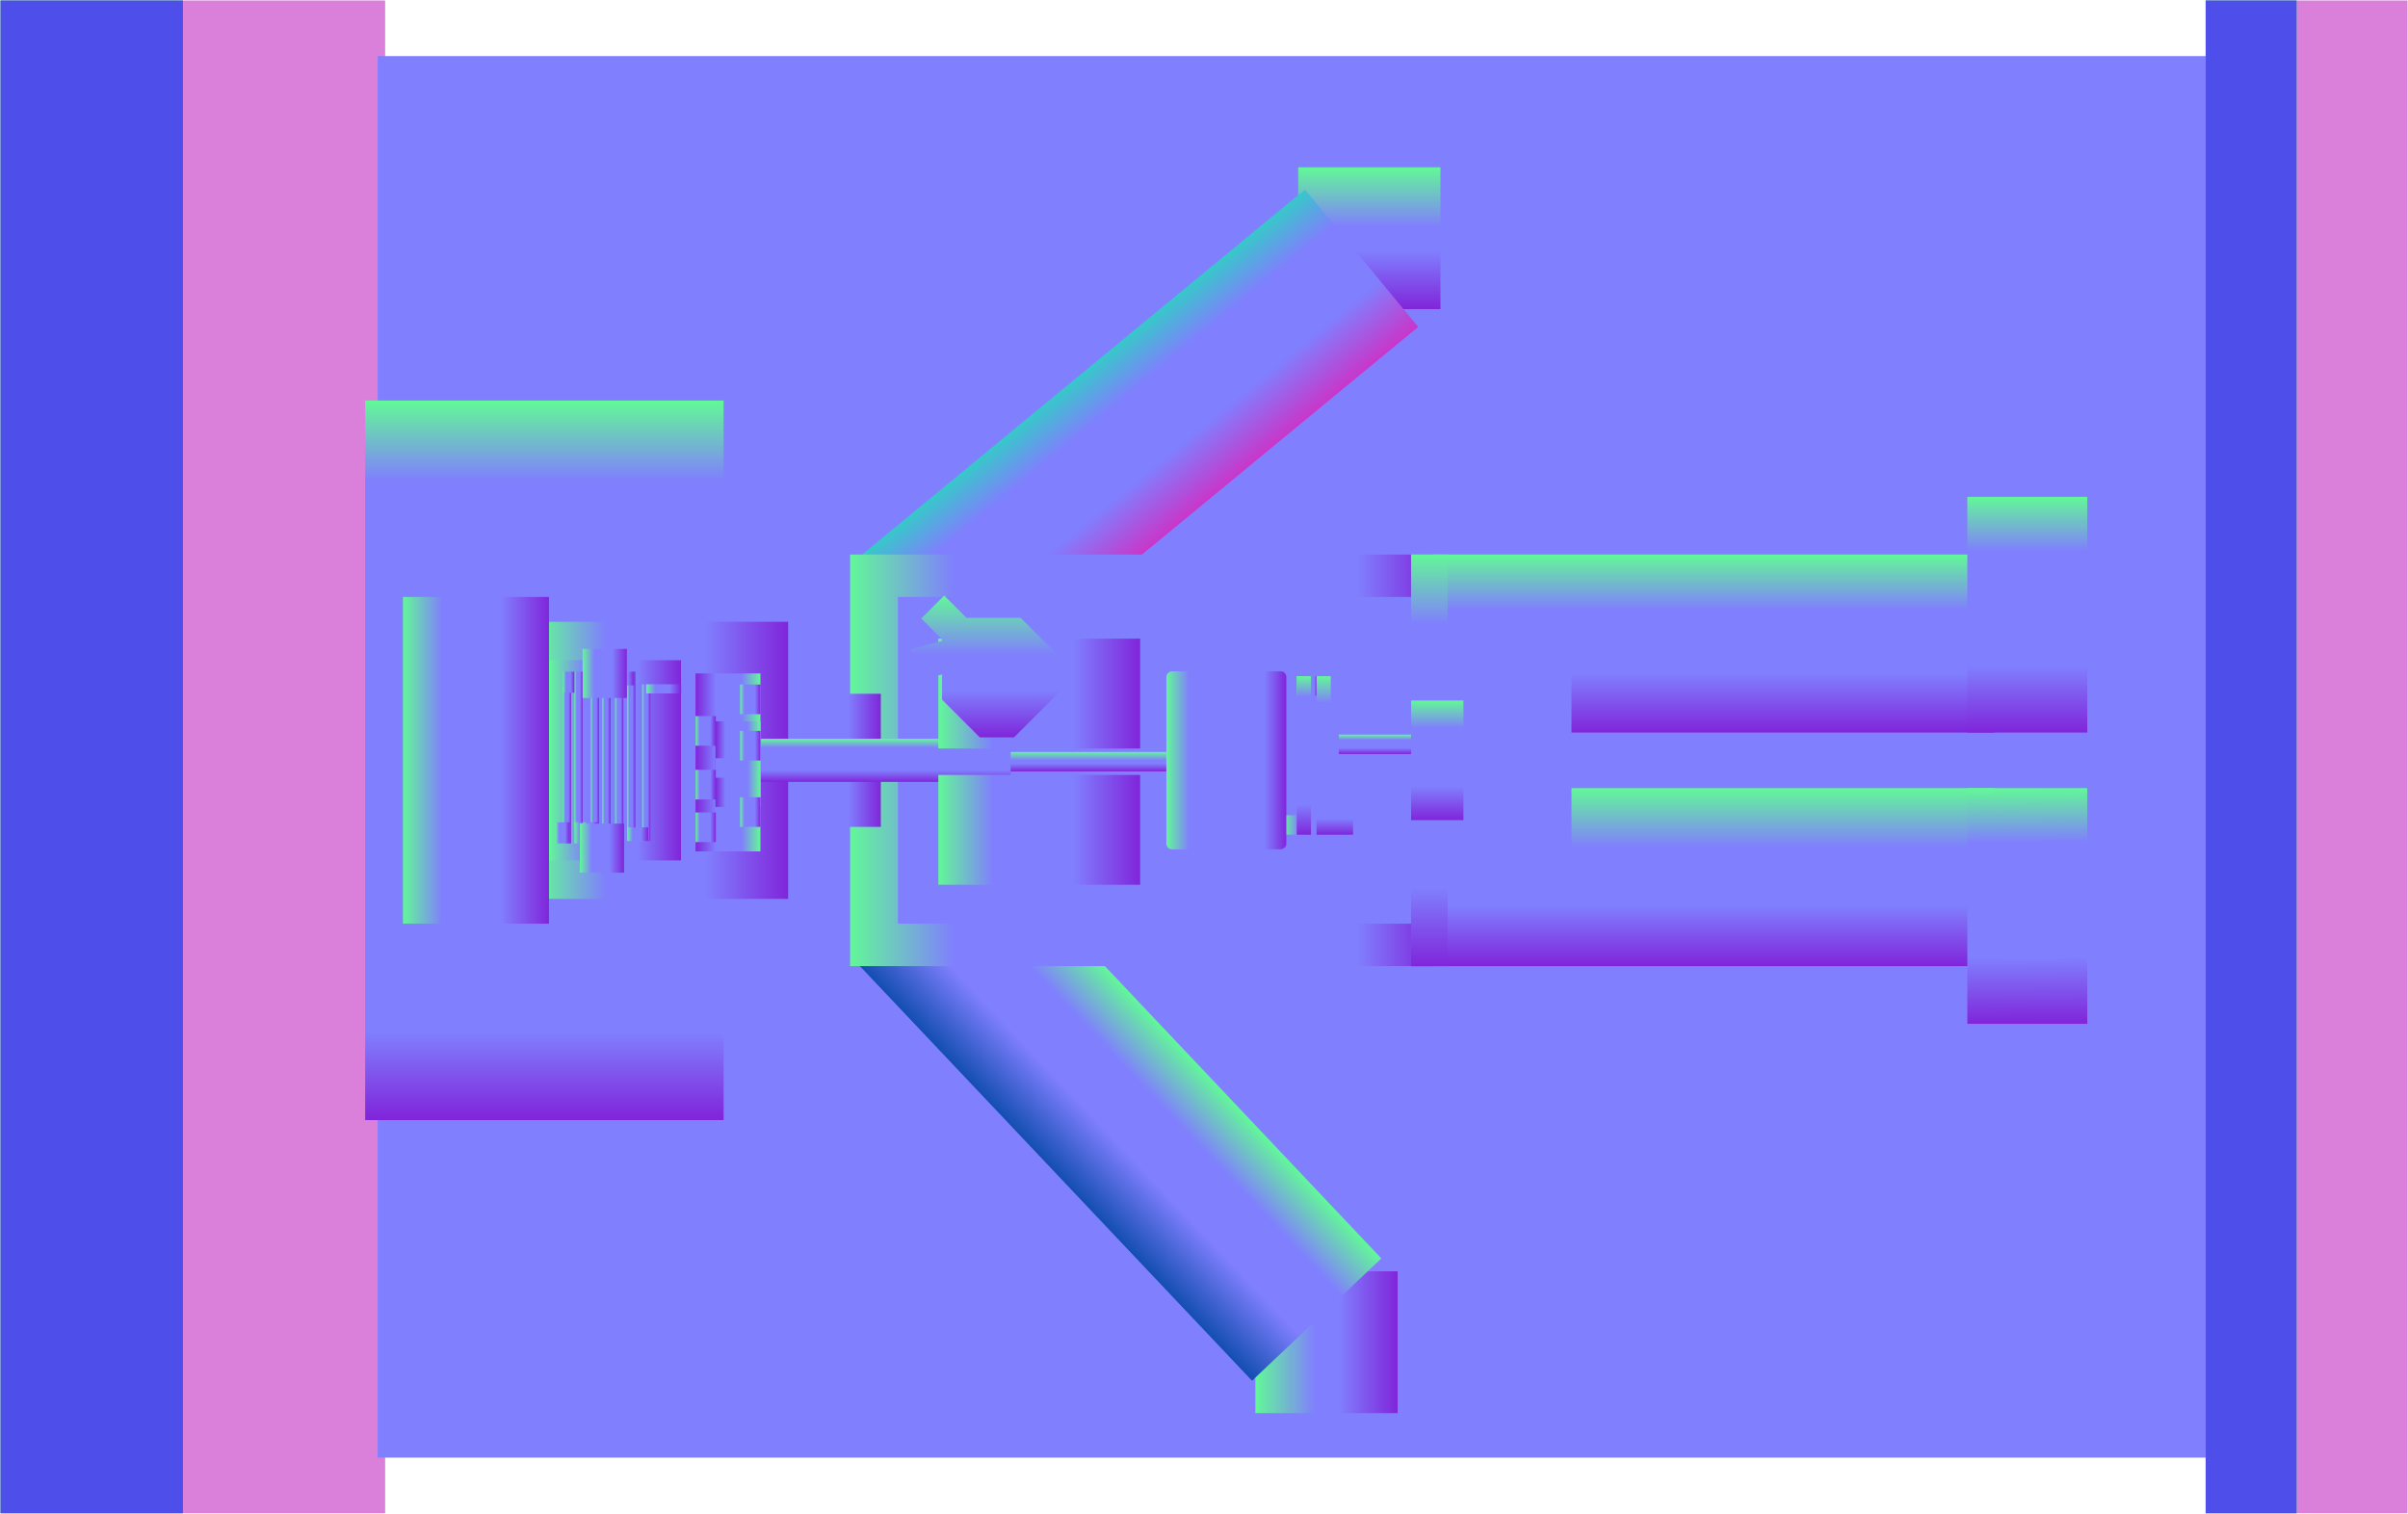 <?xml version="1.0" encoding="UTF-8" standalone="no"?>
<!DOCTYPE svg PUBLIC "-//W3C//DTD SVG 1.1//EN" "http://www.w3.org/Graphics/SVG/1.1/DTD/svg11.dtd">
<!-- Generated by Microsoft Visio, SVG Export Back4Norm.svg Page-1 -->
<svg xmlns="http://www.w3.org/2000/svg" xmlns:xlink="http://www.w3.org/1999/xlink" xmlns:ev="http://www.w3.org/2001/xml-events"
		xmlns:v="http://schemas.microsoft.com/visio/2003/SVGExtensions/" width="27.057in" height="17.01in"
		viewBox="0 0 1948.07 1224.75" xml:space="preserve" color-interpolation-filters="sRGB" class="st31">
	<v:documentProperties v:langID="1033" v:viewMarkup="false"/>

	<style type="text/css">
	<![CDATA[
		.st1 {fill:#da80da;stroke:none;stroke-linecap:round;stroke-linejoin:round;stroke-width:0.75}
		.st2 {fill:#807ffe;stroke:none;stroke-linecap:round;stroke-linejoin:round;stroke-width:0.75}
		.st3 {fill:url(#grad0-8);stroke:none;stroke-linecap:round;stroke-linejoin:round;stroke-width:0.75}
		.st4 {fill:url(#grad0-12);stroke:none;stroke-linecap:round;stroke-linejoin:round;stroke-width:0.75}
		.st5 {fill:url(#grad0-16);stroke:none;stroke-linecap:round;stroke-linejoin:round;stroke-width:0.75}
		.st6 {fill:url(#grad0-20);stroke:none;stroke-linecap:round;stroke-linejoin:round;stroke-width:0.75}
		.st7 {fill:url(#grad0-24);stroke:none;stroke-linecap:round;stroke-linejoin:round;stroke-width:0.75}
		.st8 {fill:url(#grad0-28);stroke:none;stroke-linecap:round;stroke-linejoin:round;stroke-width:0.75}
		.st9 {fill:url(#grad0-34);stroke:none;stroke-linecap:round;stroke-linejoin:round;stroke-width:0.75}
		.st10 {fill:url(#grad0-38);stroke:none;stroke-linecap:round;stroke-linejoin:round;stroke-width:0.75}
		.st11 {fill:url(#grad0-44);stroke:none;stroke-linecap:round;stroke-linejoin:round;stroke-width:0.75}
		.st12 {fill:url(#grad0-51);stroke:none;stroke-linecap:round;stroke-linejoin:round;stroke-width:0.75}
		.st13 {fill:url(#grad0-55);stroke:none;stroke-linecap:round;stroke-linejoin:round;stroke-width:0.75}
		.st14 {fill:url(#grad0-59);stroke:none;stroke-linecap:round;stroke-linejoin:round;stroke-width:0.75}
		.st15 {fill:url(#grad0-65);stroke:none;stroke-linecap:round;stroke-linejoin:round;stroke-width:0.75}
		.st16 {fill:url(#grad0-69);stroke:none;stroke-linecap:round;stroke-linejoin:round;stroke-width:0.75}
		.st17 {fill:url(#grad0-73);stroke:none;stroke-linecap:round;stroke-linejoin:round;stroke-width:0.75}
		.st18 {fill:url(#grad0-69);stroke:none;stroke-width:10}
		.st19 {fill:url(#grad0-135);stroke:none;stroke-width:5.75}
		.st20 {fill:url(#grad0-142);stroke:none;stroke-width:5.75}
		.st21 {fill:#807ffe;stroke:none;stroke-width:5.75}
		.st22 {fill:url(#grad0-166);stroke:none;stroke-linecap:round;stroke-linejoin:round;stroke-width:0.75}
		.st23 {fill:url(#grad0-170);stroke:none;stroke-linecap:round;stroke-linejoin:round;stroke-width:0.75}
		.st24 {fill:url(#grad0-174);stroke:none;stroke-linecap:round;stroke-linejoin:round;stroke-width:0.75}
		.st25 {fill:#62f898;stroke:none;stroke-linecap:round;stroke-linejoin:round;stroke-width:0.75}
		.st26 {fill:url(#grad0-193);stroke:none;stroke-linecap:round;stroke-linejoin:round;stroke-width:0.75}
		.st27 {fill:url(#grad0-197);stroke:none;stroke-linecap:round;stroke-linejoin:round;stroke-width:0.75}
		.st28 {fill:url(#grad0-201);stroke:none;stroke-linecap:round;stroke-linejoin:round;stroke-width:3.25}
		.st29 {fill:#4e4eea;stroke:none;stroke-linecap:round;stroke-linejoin:round;stroke-width:0.75}
		.st30 {fill:url(#grad0-209);stroke:none;stroke-linecap:round;stroke-linejoin:round;stroke-width:0.75}
		.st31 {fill:none;fill-rule:evenodd;font-size:12px;overflow:visible;stroke-linecap:square;stroke-miterlimit:3}
	]]>
	</style>

	<defs id="Patterns_And_Gradients">
		<linearGradient id="grad0-8" x1="0" y1="0" x2="1" y2="0" gradientTransform="rotate(0 0.5 0.5)">
			<stop offset="0" stop-color="#8025da" stop-opacity="1"/>
			<stop offset="0.41" stop-color="#807ffe" stop-opacity="1"/>
			<stop offset="0.58" stop-color="#807ffe" stop-opacity="1"/>
			<stop offset="1" stop-color="#62f898" stop-opacity="1"/>
		</linearGradient>
		<linearGradient id="grad0-12" x1="0" y1="0" x2="1" y2="0" gradientTransform="rotate(270 0.5 0.5)">
			<stop offset="0" stop-color="#8025da" stop-opacity="1"/>
			<stop offset="0.41" stop-color="#807ffe" stop-opacity="1"/>
			<stop offset="0.58" stop-color="#807ffe" stop-opacity="1"/>
			<stop offset="1" stop-color="#62f898" stop-opacity="1"/>
		</linearGradient>
		<linearGradient id="grad0-16" x1="0" y1="0" x2="1" y2="0" gradientTransform="rotate(0 0.5 0.5)">
			<stop offset="0" stop-color="#8025da" stop-opacity="1"/>
			<stop offset="0.12" stop-color="#807ffe" stop-opacity="1"/>
			<stop offset="0.89" stop-color="#807ffe" stop-opacity="1"/>
			<stop offset="1" stop-color="#62f898" stop-opacity="1"/>
		</linearGradient>
		<linearGradient id="grad0-20" x1="0" y1="0" x2="1" y2="0" gradientTransform="rotate(0 0.5 0.5)">
			<stop offset="0" stop-color="#c936c9" stop-opacity="1"/>
			<stop offset="0.34" stop-color="#807ffe" stop-opacity="1"/>
			<stop offset="0.74" stop-color="#807ffe" stop-opacity="1"/>
			<stop offset="1" stop-color="#36c9c9" stop-opacity="1"/>
		</linearGradient>
		<linearGradient id="grad0-24" x1="0" y1="0" x2="1" y2="0" gradientTransform="rotate(0 0.5 0.5)">
			<stop offset="0" stop-color="#134eb1" stop-opacity="1"/>
			<stop offset="0.37" stop-color="#807ffe" stop-opacity="1"/>
			<stop offset="0.69" stop-color="#807ffe" stop-opacity="1"/>
			<stop offset="1" stop-color="#62f898" stop-opacity="1"/>
		</linearGradient>
		<linearGradient id="grad0-28" x1="0" y1="0" x2="1" y2="0" gradientTransform="rotate(270 0.5 0.5)">
			<stop offset="0" stop-color="#8025da" stop-opacity="1"/>
			<stop offset="0.13" stop-color="#807ffe" stop-opacity="1"/>
			<stop offset="0.82" stop-color="#807ffe" stop-opacity="1"/>
			<stop offset="1" stop-color="#62f898" stop-opacity="1"/>
		</linearGradient>
		<linearGradient id="grad0-34" x1="0" y1="0" x2="1" y2="0" gradientTransform="rotate(270 0.5 0.5)">
			<stop offset="0" stop-color="#eb4eb2" stop-opacity="1"/>
			<stop offset="0" stop-color="#807ffe" stop-opacity="1"/>
			<stop offset="1" stop-color="#807ffe" stop-opacity="1"/>
			<stop offset="1" stop-color="#62f898" stop-opacity="1"/>
		</linearGradient>
		<linearGradient id="grad0-38" x1="0" y1="0" x2="1" y2="0" gradientTransform="rotate(270 0.5 0.5)">
			<stop offset="0" stop-color="#8025da" stop-opacity="1"/>
			<stop offset="0.1" stop-color="#807ffe" stop-opacity="1"/>
			<stop offset="0.39" stop-color="#807ffe" stop-opacity="1"/>
			<stop offset="1" stop-color="#62f898" stop-opacity="1"/>
		</linearGradient>
		<linearGradient id="grad0-44" x1="0" y1="0" x2="1" y2="0" gradientTransform="rotate(359.9 0.5 0.5)">
			<stop offset="0" stop-color="#8025da" stop-opacity="1"/>
			<stop offset="0.31" stop-color="#807ffe" stop-opacity="1"/>
			<stop offset="0.73" stop-color="#807ffe" stop-opacity="1"/>
			<stop offset="1" stop-color="#62f898" stop-opacity="1"/>
		</linearGradient>
		<linearGradient id="grad0-51" x1="0" y1="0" x2="1" y2="0" gradientTransform="rotate(359.9 0.5 0.5)">
			<stop offset="0" stop-color="#8025da" stop-opacity="1"/>
			<stop offset="0.41" stop-color="#807ffe" stop-opacity="1"/>
			<stop offset="0.58" stop-color="#807ffe" stop-opacity="1"/>
			<stop offset="1" stop-color="#62f898" stop-opacity="1"/>
		</linearGradient>
		<linearGradient id="grad0-55" x1="0" y1="0" x2="1" y2="0" gradientTransform="rotate(359.9 0.5 0.5)">
			<stop offset="0" stop-color="#8025da" stop-opacity="1"/>
			<stop offset="0.34" stop-color="#807ffe" stop-opacity="1"/>
			<stop offset="0.67" stop-color="#807ffe" stop-opacity="1"/>
			<stop offset="1" stop-color="#62f898" stop-opacity="1"/>
		</linearGradient>
		<linearGradient id="grad0-59" x1="0" y1="0" x2="1" y2="0" gradientTransform="rotate(0 0.5 0.5)">
			<stop offset="0" stop-color="#8025da" stop-opacity="1"/>
			<stop offset="0.33" stop-color="#807ffe" stop-opacity="1"/>
			<stop offset="0.69" stop-color="#807ffe" stop-opacity="1"/>
			<stop offset="1" stop-color="#62f898" stop-opacity="1"/>
		</linearGradient>
		<linearGradient id="grad0-65" x1="0" y1="0" x2="1" y2="0" gradientTransform="rotate(270 0.5 0.5)">
			<stop offset="0" stop-color="#8025da" stop-opacity="1"/>
			<stop offset="0.27" stop-color="#807ffe" stop-opacity="1"/>
			<stop offset="0.79" stop-color="#807ffe" stop-opacity="1"/>
			<stop offset="1" stop-color="#62f898" stop-opacity="1"/>
		</linearGradient>
		<linearGradient id="grad0-69" x1="0" y1="0" x2="1" y2="0" gradientTransform="rotate(270 0.5 0.5)">
			<stop offset="0" stop-color="#8025da" stop-opacity="1"/>
			<stop offset="0.33" stop-color="#807ffe" stop-opacity="1"/>
			<stop offset="0.73" stop-color="#807ffe" stop-opacity="1"/>
			<stop offset="1" stop-color="#62f898" stop-opacity="1"/>
		</linearGradient>
		<linearGradient id="grad0-73" x1="0" y1="0" x2="1" y2="0" gradientTransform="rotate(359.9 0.5 0.5)">
			<stop offset="0" stop-color="#8025da" stop-opacity="1"/>
			<stop offset="0.27" stop-color="#807ffe" stop-opacity="1"/>
			<stop offset="0.79" stop-color="#807ffe" stop-opacity="1"/>
			<stop offset="1" stop-color="#62f898" stop-opacity="1"/>
		</linearGradient>
		<linearGradient id="grad0-135" x1="0" y1="0" x2="1" y2="0" gradientTransform="rotate(270 0.5 0.5)">
			<stop offset="0" stop-color="#62f898" stop-opacity="1"/>
			<stop offset="0.29" stop-color="#807ffe" stop-opacity="1"/>
			<stop offset="0.69" stop-color="#807ffe" stop-opacity="1"/>
			<stop offset="1" stop-color="#8025da" stop-opacity="1"/>
		</linearGradient>
		<linearGradient id="grad0-142" x1="0" y1="0" x2="1" y2="0" gradientTransform="rotate(270 0.5 0.5)">
			<stop offset="0" stop-color="#62f898" stop-opacity="1"/>
			<stop offset="0.29" stop-color="#807ffe" stop-opacity="1"/>
			<stop offset="0.78" stop-color="#807ffe" stop-opacity="1"/>
			<stop offset="1" stop-color="#8025da" stop-opacity="1"/>
		</linearGradient>
		<linearGradient id="grad0-166" x1="0" y1="0" x2="1" y2="0" gradientTransform="rotate(0 0.5 0.5)">
			<stop offset="0" stop-color="#8025da" stop-opacity="1"/>
			<stop offset="0.19" stop-color="#807ffe" stop-opacity="1"/>
			<stop offset="0.83" stop-color="#807ffe" stop-opacity="1"/>
			<stop offset="1" stop-color="#62f898" stop-opacity="1"/>
		</linearGradient>
		<linearGradient id="grad0-170" x1="0" y1="0" x2="1" y2="0" gradientTransform="rotate(0 0.5 0.5)">
			<stop offset="0" stop-color="#8025da" stop-opacity="1"/>
			<stop offset="0.28" stop-color="#807ffe" stop-opacity="1"/>
			<stop offset="0.77" stop-color="#807ffe" stop-opacity="1"/>
			<stop offset="1" stop-color="#62f898" stop-opacity="1"/>
		</linearGradient>
		<linearGradient id="grad0-174" x1="0" y1="0" x2="1" y2="0" gradientTransform="rotate(359.9 0.5 0.5)">
			<stop offset="0" stop-color="#8025da" stop-opacity="1"/>
			<stop offset="0.28" stop-color="#807ffe" stop-opacity="1"/>
			<stop offset="0.77" stop-color="#807ffe" stop-opacity="1"/>
			<stop offset="1" stop-color="#62f898" stop-opacity="1"/>
		</linearGradient>
		<linearGradient id="grad0-193" x1="0" y1="0" x2="1" y2="0" gradientTransform="rotate(270 0.5 0.5)">
			<stop offset="0" stop-color="#8025da" stop-opacity="1"/>
			<stop offset="0.1" stop-color="#807ffe" stop-opacity="1"/>
			<stop offset="0.83" stop-color="#807ffe" stop-opacity="1"/>
			<stop offset="1" stop-color="#62f898" stop-opacity="1"/>
		</linearGradient>
		<linearGradient id="grad0-197" x1="0" y1="0" x2="1" y2="0" gradientTransform="rotate(0 0.5 0.5)">
			<stop offset="0" stop-color="#8025da" stop-opacity="1"/>
			<stop offset="0.19" stop-color="#807ffe" stop-opacity="1"/>
			<stop offset="0.87" stop-color="#807ffe" stop-opacity="1"/>
			<stop offset="1" stop-color="#62f898" stop-opacity="1"/>
		</linearGradient>
		<linearGradient id="grad0-201" x1="0" y1="0" x2="1" y2="0" gradientTransform="rotate(270 0.5 0.5)">
			<stop offset="0" stop-color="#8025da" stop-opacity="1"/>
			<stop offset="0.18" stop-color="#807ffe" stop-opacity="1"/>
			<stop offset="0.81" stop-color="#807ffe" stop-opacity="1"/>
			<stop offset="1" stop-color="#62f898" stop-opacity="1"/>
		</linearGradient>
		<linearGradient id="grad0-209" x1="0" y1="0" x2="1" y2="0" gradientTransform="rotate(270 0.5 0.5)">
			<stop offset="0" stop-color="#8025da" stop-opacity="1"/>
			<stop offset="0.33" stop-color="#807ffe" stop-opacity="1"/>
			<stop offset="0.58" stop-color="#807ffe" stop-opacity="1"/>
			<stop offset="1" stop-color="#62f898" stop-opacity="1"/>
		</linearGradient>
	</defs>
	<g v:mID="0" v:index="1" v:groupContext="foregroundPage">
		<title>Page-1</title>
		<v:pageProperties v:drawingScale="1" v:pageScale="1" v:drawingUnits="19" v:shadowOffsetX="9" v:shadowOffsetY="-9"/>
		<g id="shape782-1" v:mID="782" v:groupContext="shape" transform="translate(-913.216,1224.38) rotate(-90)">
			<title>Sheet.782</title>
			<rect x="0" y="913.591" width="1224" height="311.159" class="st1"/>
		</g>
		<g id="shape783-3" v:mID="783" v:groupContext="shape" transform="translate(600.84,1179.38) rotate(-90)">
			<title>Sheet.783</title>
			<rect x="0" y="-295.312" width="1134" height="1520.06" class="st2"/>
		</g>
		<g id="shape840-5" v:mID="840" v:groupContext="shape" transform="translate(-59.407,250.125) rotate(-90)">
			<title>Sheet.840</title>
			<rect x="0" y="1109.66" width="114.75" height="115.087" class="st3"/>
		</g>
		<g id="shape841-9" v:mID="841" v:groupContext="shape" transform="translate(-94.073,1143.38) rotate(-90)">
			<title>Sheet.841</title>
			<rect x="0" y="1109.66" width="114.75" height="115.087" class="st4"/>
		</g>
		<g id="shape784-13" v:mID="784" v:groupContext="shape" transform="translate(-639.359,906.281) rotate(-90)">
			<title>Sheet.784</title>
			<rect x="0" y="934.759" width="582.188" height="289.991" class="st5"/>
		</g>
		<g id="shape785-17" v:mID="785" v:groupContext="shape" transform="translate(202.243,1043.53) rotate(-129.5)">
			<title>Sheet.785</title>
			<rect x="0" y="752.882" width="144" height="471.868" class="st6"/>
		</g>
		<g id="shape786-21" v:mID="786" v:groupContext="shape" transform="translate(171.373,227.291) rotate(-43.4)">
			<title>Sheet.786</title>
			<rect x="0" y="752.882" width="144" height="471.868" class="st7"/>
		</g>
		<g id="shape787-25" v:mID="787" v:groupContext="shape" transform="translate(-65.16,781.687) rotate(-90)">
			<title>Sheet.787</title>
			<rect x="0" y="752.882" width="333" height="471.868" class="st8"/>
		</g>
		<g id="shape788-29" v:mID="788" v:groupContext="shape" transform="translate(-83.16,747.375) rotate(-90)">
			<title>Sheet.788</title>
			<rect x="0" y="809.625" width="264.375" height="415.125" class="st2"/>
		</g>
		<g id="shape793-31" v:mID="793" v:groupContext="shape" transform="translate(-407.16,660.75) rotate(-90)">
			<title>Sheet.793</title>
			<rect x="0" y="1188.37" width="88.875" height="36.384" class="st9"/>
		</g>
		<g id="shape798-35" v:mID="798" v:groupContext="shape" transform="translate(-159.66,562.875) rotate(-90)">
			<title>Sheet.798</title>
			<rect x="0" y="1208.72" width="15.75" height="16.034" class="st10"/>
		</g>
		<g id="shape799-39" v:mID="799" v:groupContext="shape" transform="translate(-130.126,664.125) rotate(-90)">
			<title>Sheet.799</title>
			<rect x="0" y="1213.22" width="67.5" height="11.534" class="st2"/>
		</g>
		<g id="shape801-41" v:mID="801" v:groupContext="shape" transform="translate(-77.46,610.125) rotate(-90)">
			<title>Sheet.801</title>
			<rect x="0" y="1160.55" width="15.75" height="64.2" class="st11"/>
		</g>
		<g id="shape802-45" v:mID="802" v:groupContext="shape" transform="translate(-166.126,675.375) rotate(-90)">
			<title>Sheet.802</title>
			<rect x="0" y="1204.5" width="15.75" height="20.25" class="st10"/>
		</g>
		<g id="shape803-48" v:mID="803" v:groupContext="shape" transform="translate(-276.661,624.188) rotate(-90)">
			<title>Sheet.803</title>
			<rect x="0" y="1002" width="15.75" height="222.75" class="st12"/>
		</g>
		<g id="shape804-52" v:mID="804" v:groupContext="shape" transform="translate(388.708,781.687) rotate(-90)">
			<title>Sheet.804</title>
			<rect x="0" y="752.882" width="144" height="471.868" class="st13"/>
		</g>
		<g id="shape805-56" v:mID="805" v:groupContext="shape" transform="translate(388.708,592.688) rotate(-90)">
			<title>Sheet.805</title>
			<rect x="0" y="752.882" width="144" height="471.868" class="st14"/>
		</g>
		<g id="shape806-60" v:mID="806" v:groupContext="shape" transform="translate(46.595,684.375) rotate(-90)">
			<title>Sheet.806</title>
			<rect x="0" y="1094.99" width="153" height="129.756" class="st2"/>
		</g>
		<g id="shape807-62" v:mID="807" v:groupContext="shape" transform="translate(-512.176,669.047) rotate(-90)">
			<title>Sheet.807</title>
			<rect x="0" y="1127.72" width="107.719" height="97.034" class="st15"/>
		</g>
		<g id="shape808-66" v:mID="808" v:groupContext="shape" transform="translate(-587.16,727.284) rotate(-90)">
			<title>Sheet.808</title>
			<rect x="0" y="1022.79" width="224.193" height="201.956" class="st16"/>
		</g>
		<g id="shape809-70" v:mID="809" v:groupContext="shape" transform="translate(-407.16,632.626) rotate(-90)">
			<title>Sheet.809</title>
			<rect x="0" y="1022.7" width="34.877" height="202.05" class="st17"/>
		</g>
		<g id="group810-74" transform="translate(-673.752,696.187) rotate(-90)" v:mID="810" v:groupContext="group">
			<title>Sheet.810</title>
			<g id="shape811-75" v:mID="811" v:groupContext="shape" transform="translate(0,-0.082)">
				<title>Sheet.811</title>
				<rect x="0" y="1117.92" width="162" height="106.826" class="st16"/>
			</g>
			<g id="shape812-78" v:mID="812" v:groupContext="shape" transform="translate(13.808,-88.93)">
				<title>Sheet.812</title>
				<rect x="0" y="1218.09" width="126.743" height="6.664" class="st16"/>
			</g>
			<g id="shape813-81" v:mID="813" v:groupContext="shape" transform="translate(25.995,-79.666)">
				<title>Sheet.813</title>
				<rect x="0" y="1218.09" width="126.743" height="6.664" class="st16"/>
			</g>
			<g id="shape814-84" v:mID="814" v:groupContext="shape" transform="translate(135.676,-86.33)">
				<title>Sheet.814</title>
				<rect x="0" y="1215.49" width="17.062" height="9.264" class="st16"/>
			</g>
			<g id="shape815-87" v:mID="815" v:groupContext="shape" transform="translate(13.808,-69.267)">
				<title>Sheet.815</title>
				<rect x="0" y="1207.69" width="17.062" height="17.063" class="st16"/>
			</g>
			<g id="shape816-90" v:mID="816" v:groupContext="shape" transform="translate(13.808,-90.066)">
				<title>Sheet.816</title>
				<rect x="0" y="1213.05" width="17.062" height="11.699" class="st16"/>
			</g>
			<g id="shape817-93" v:mID="817" v:groupContext="shape" transform="translate(13.808,-66.378)">
				<title>Sheet.817</title>
				<rect x="0" y="1218.09" width="126.743" height="6.664" class="st16"/>
			</g>
			<g id="shape818-96" v:mID="818" v:groupContext="shape" transform="translate(19.365,-57.114)">
				<title>Sheet.818</title>
				<rect x="0" y="1218.09" width="133.373" height="6.664" class="st16"/>
			</g>
			<g id="shape819-99" v:mID="819" v:groupContext="shape" transform="translate(135.676,-63.778)">
				<title>Sheet.819</title>
				<rect x="0" y="1215.49" width="17.062" height="9.264" class="st16"/>
			</g>
			<g id="shape820-102" v:mID="820" v:groupContext="shape" transform="translate(21.218,-46.714)">
				<title>Sheet.820</title>
				<rect x="0" y="1218.09" width="131.52" height="6.664" class="st16"/>
			</g>
			<g id="shape821-105" v:mID="821" v:groupContext="shape" transform="translate(13.808,-46.714)">
				<title>Sheet.821</title>
				<rect x="0" y="1207.69" width="11.114" height="17.063" class="st16"/>
			</g>
			<g id="shape822-108" v:mID="822" v:groupContext="shape" transform="translate(13.808,-67.513)">
				<title>Sheet.822</title>
				<rect x="0" y="1213.05" width="17.062" height="11.699" class="st16"/>
			</g>
			<g id="shape823-111" v:mID="823" v:groupContext="shape" transform="translate(15.66,-24.86)">
				<title>Sheet.823</title>
				<rect x="0" y="1218.09" width="126.743" height="6.664" class="st16"/>
			</g>
			<g id="shape824-114" v:mID="824" v:groupContext="shape" transform="translate(21.218,-37.013)">
				<title>Sheet.824</title>
				<rect x="0" y="1218.09" width="131.52" height="6.664" class="st16"/>
			</g>
			<g id="shape825-117" v:mID="825" v:groupContext="shape" transform="translate(15.66,-26.613)">
				<title>Sheet.825</title>
				<rect x="0" y="1207.69" width="11.114" height="17.063" class="st16"/>
			</g>
			<g id="shape826-120" v:mID="826" v:groupContext="shape" transform="translate(141.623,-37.974)">
				<title>Sheet.826</title>
				<rect x="0" y="1209.35" width="11.114" height="15.404" class="st16"/>
			</g>
			<g id="shape827-123" v:mID="827" v:groupContext="shape" transform="translate(135.14,2.27374E-13)">
				<title>Sheet.827</title>
				<rect x="0" y="1196.53" width="7.393" height="28.225" class="st16"/>
			</g>
		</g>
		<g id="shape828-126" v:mID="828" v:groupContext="shape" transform="translate(-719.91,706.096) rotate(-90)">
			<title>Sheet.828</title>
			<rect x="0" y="1188.97" width="39.721" height="35.782" class="st18"/>
		</g>
		<g id="shape829-129" v:mID="829" v:groupContext="shape" transform="translate(-717.66,564.736) rotate(-90)">
			<title>Sheet.829</title>
			<rect x="0" y="1188.97" width="39.721" height="35.782" class="st18"/>
		</g>
		<g id="shape830-132" v:mID="830" v:groupContext="shape" transform="translate(-609.575,688.875) rotate(-90)">
			<title>Sheet.830</title>
			<rect x="0" y="1172.26" width="144" height="52.489" class="st19"/>
		</g>
		<g id="shape831-136" v:mID="831" v:groupContext="shape" transform="translate(-645.66,681.346) rotate(-90)">
			<title>Sheet.831</title>
			<rect x="0" y="1208.35" width="23.971" height="16.404" class="st15"/>
		</g>
		<g id="shape832-139" v:mID="832" v:groupContext="shape" transform="translate(-609.575,652.875) rotate(-90)">
			<title>Sheet.832</title>
			<rect x="0" y="1188.37" width="69.225" height="36.384" class="st20"/>
		</g>
		<g id="shape833-143" v:mID="833" v:groupContext="shape" transform="translate(-645.66,603.375) rotate(-90)">
			<title>Sheet.833</title>
			<rect x="0" y="1208.35" width="23.971" height="16.404" class="st15"/>
		</g>
		<g id="shape834-146" v:mID="834" v:groupContext="shape" transform="translate(-609.575,669.047) rotate(-90)">
			<title>Sheet.834</title>
			<rect x="0" y="1208.35" width="23.971" height="16.404" class="st15"/>
		</g>
		<g id="shape835-149" v:mID="835" v:groupContext="shape" transform="translate(-609.575,615.361) rotate(-90)">
			<title>Sheet.835</title>
			<rect x="0" y="1208.35" width="23.971" height="16.404" class="st15"/>
		</g>
		<g id="shape836-152" v:mID="836" v:groupContext="shape" transform="translate(-609.575,577.846) rotate(-90)">
			<title>Sheet.836</title>
			<rect x="0" y="1208.35" width="23.971" height="16.404" class="st15"/>
		</g>
		<g id="shape837-155" v:mID="837" v:groupContext="shape" transform="translate(-632.76,629.25) rotate(-90)">
			<title>Sheet.837</title>
			<rect x="0" y="1211.55" width="15.75" height="13.199" class="st21"/>
		</g>
		<g id="shape838-157" v:mID="838" v:groupContext="shape" transform="translate(-645.66,646.861) rotate(-90)">
			<title>Sheet.838</title>
			<rect x="0" y="1208.35" width="23.971" height="16.404" class="st15"/>
		</g>
		<g id="shape839-160" v:mID="839" v:groupContext="shape" transform="translate(-780.66,747.375) rotate(-90)">
			<title>Sheet.839</title>
			<rect x="0" y="1106.63" width="264.375" height="118.125" class="st16"/>
		</g>
		<g id="shape842-163" v:mID="842" v:groupContext="shape" transform="translate(-53.626,781.687) rotate(-90)">
			<title>Sheet.842</title>
			<rect x="0" y="1195.22" width="333" height="29.534" class="st22"/>
		</g>
		<g id="shape843-167" v:mID="843" v:groupContext="shape" transform="translate(-40.83,663.563) rotate(-90)">
			<title>Sheet.843</title>
			<rect x="0" y="1182.42" width="96.75" height="42.33" class="st23"/>
		</g>
		<g id="shape844-171" v:mID="844" v:groupContext="shape" transform="translate(463.874,828.375) rotate(-90)">
			<title>Sheet.844</title>
			<rect x="0" y="1127.72" width="190.688" height="97.034" class="st24"/>
		</g>
		<g id="shape845-175" v:mID="845" v:groupContext="shape" transform="translate(463.874,592.688) rotate(-90)">
			<title>Sheet.845</title>
			<rect x="0" y="1127.72" width="190.688" height="97.034" class="st23"/>
		</g>
		<g id="shape846-178" v:mID="846" v:groupContext="shape" transform="translate(722.948,1224.38) rotate(-90)">
			<title>Sheet.846</title>
			<rect x="0" y="1061.48" width="1224" height="163.267" class="st1"/>
		</g>
		<g id="shape847-180" v:mID="847" v:groupContext="shape" transform="translate(-1076.77,1224.38) rotate(-90)">
			<title>Sheet.847</title>
			<rect x="0" y="1077.14" width="1224" height="147.607" class="st25"/>
		</g>
		<g id="shape848-182" v:mID="848" v:groupContext="shape" transform="translate(633.232,1224.38) rotate(-90)">
			<title>Sheet.848</title>
			<rect x="0" y="1151.2" width="1224" height="73.552" class="st25"/>
		</g>
		<g id="shape789-184" v:mID="789" v:groupContext="shape" transform="translate(-302.393,715.875) rotate(-90)">
			<title>Sheet.789</title>
			<rect x="0" y="1061.48" width="88.875" height="163.267" class="st16"/>
		</g>
		<g id="shape790-187" v:mID="790" v:groupContext="shape" transform="translate(-302.393,605.625) rotate(-90)">
			<title>Sheet.790</title>
			<rect x="0" y="1061.48" width="88.875" height="163.267" class="st16"/>
		</g>
		<g id="shape850-190" v:mID="850" v:groupContext="shape" transform="translate(1065.09,-549.375)">
			<title>Sheet.850</title>
			<path d="M0 1209 L0 1213.5 L0 1224.75 L29.53 1224.75 L29.53 1209 L11.53 1209 L11.53 1096.5 L0 1096.5 L0 1209 Z"
					class="st26"/>
		</g>
		<g id="shape796-194" v:mID="796" v:groupContext="shape" transform="translate(-164.16,675.375) rotate(-90)">
			<title>Sheet.796</title>
			<rect x="0" y="1213.22" width="128.25" height="11.534" class="st27"/>
		</g>
		<g id="shape795-198" v:mID="795" v:groupContext="shape" transform="translate(-184.126,687.188) rotate(-90)">
			<title>Sheet.795</title>
			<rect x="0" y="1127.72" width="144" height="97.034" rx="4.5" ry="4.5" class="st28"/>
		</g>
		<g id="shape779-202" v:mID="779" v:groupContext="shape" transform="translate(-1076.77,1224.38) rotate(-90)">
			<title>Sheet.779</title>
			<rect x="0" y="1077.14" width="1224" height="147.607" class="st29"/>
		</g>
		<g id="shape851-204" v:mID="851" v:groupContext="shape" transform="translate(633.232,1224.37) rotate(-90)">
			<title>Sheet.851</title>
			<rect x="0" y="1151.2" width="1224" height="73.552" class="st29"/>
		</g>
		<g id="shape853-206" v:mID="853" v:groupContext="shape" transform="translate(736.59,-628.125)">
			<title>Sheet.853</title>
			<path d="M25.56 1145.45 L25.56 1146.64 L0 1153.49 L6.79 1178.85 L25.56 1173.82 L25.56 1194.23 L56.08 1224.75 L83.73 1224.75
						 L122.6 1185.88 L122.6 1161.58 L89.02 1128 L45.24 1128 L27.24 1110 L8.67 1128.56 L25.56 1145.45 Z"
					class="st30"/>
		</g>
	</g>
</svg>
